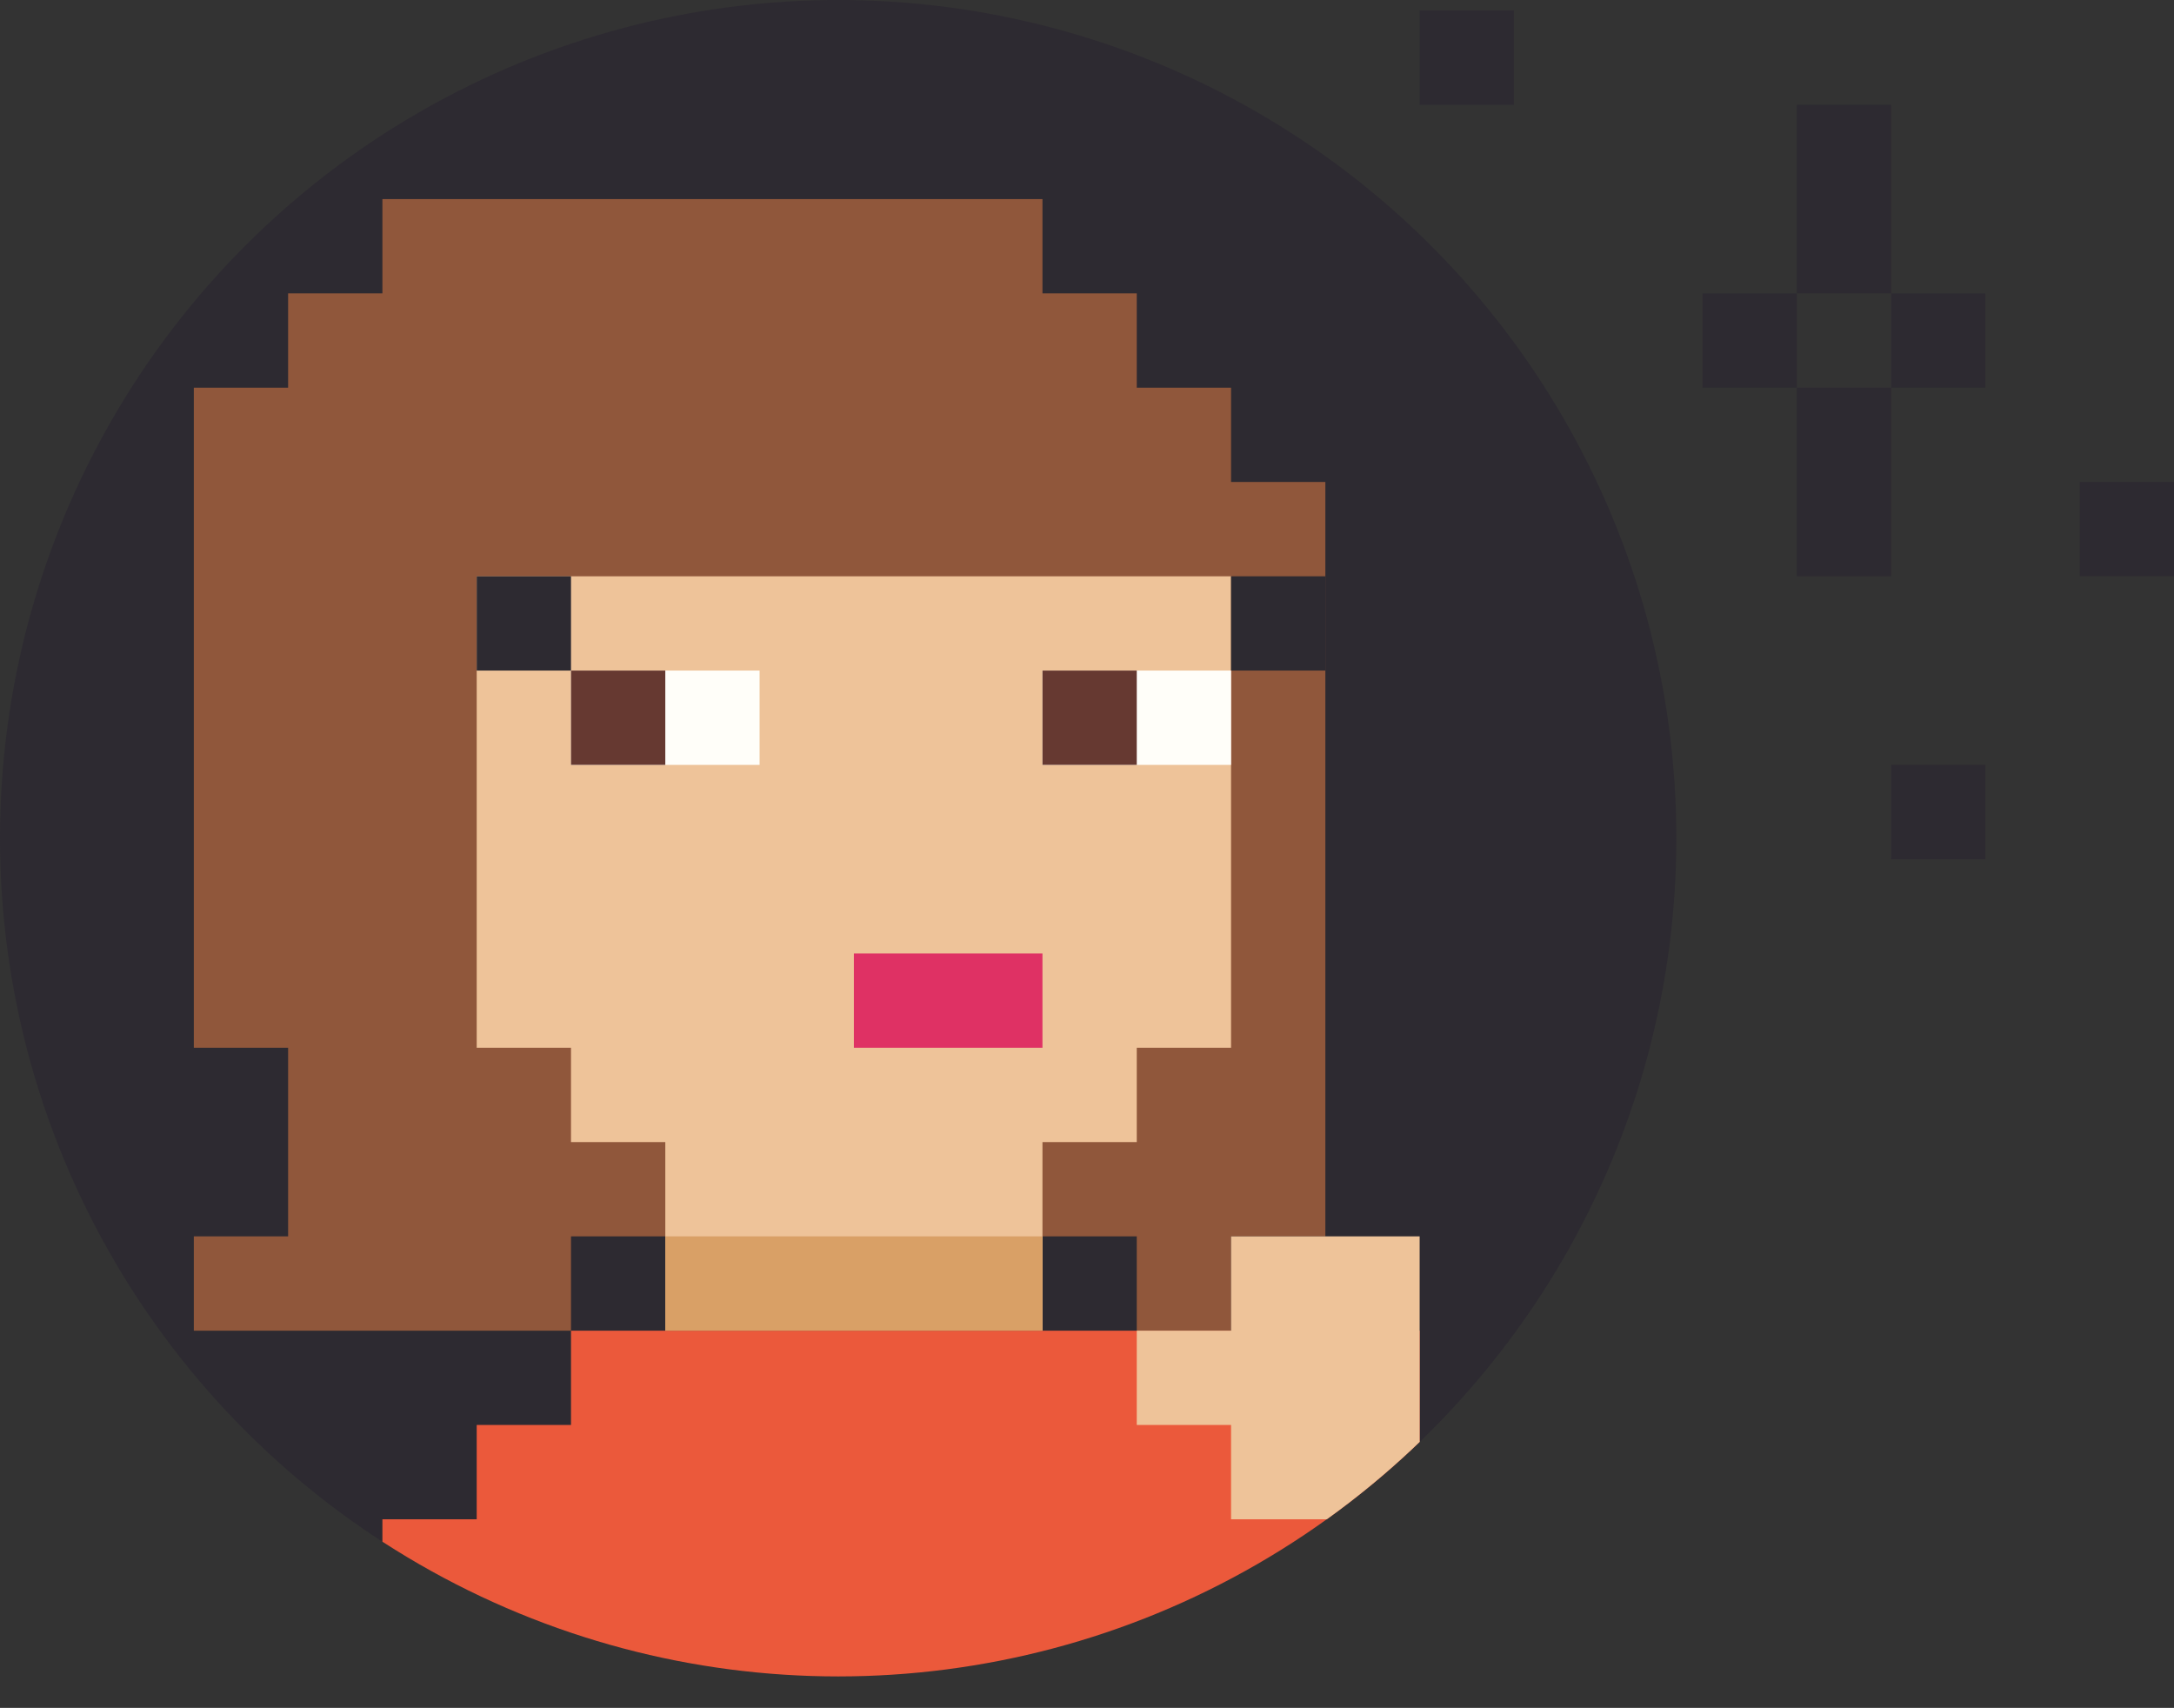 <svg xmlns="http://www.w3.org/2000/svg" xmlns:xlink="http://www.w3.org/1999/xlink" viewBox="0 0 207.5 163"><rect x="0" y="0" width="207.5" height="163" fill="#333333" stroke="none"/><defs><style>.cls-1{fill:none;}.cls-2{fill:#2d2a31;}.cls-3{clip-path:url(#clip-path);}.cls-4{fill:#90573b;}.cls-5{fill:#eec399;}.cls-6{fill:#fffef9;}.cls-7{fill:#663931;}.cls-8{fill:#df3164;}.cls-9{fill:#eb593b;}.cls-10{fill:#d9a066;}</style><clipPath id="clip-path"><circle class="cls-1" cx="80" cy="80" r="80"/></clipPath></defs><g id="Layer_2" data-name="Layer 2"><g id="Layer_1-2" data-name="Layer 1"><circle class="cls-2" cx="80" cy="80" r="80"/><g class="cls-3"><g id="new-avatar"><polygon class="cls-4" points="117.5 46 117.5 37 108.5 37 108.5 28 99.5 28 99.5 19 36.5 19 36.5 28 27.5 28 27.5 37 18.5 37 18.5 100 27.5 100 27.5 118 18.5 118 18.5 127 27.5 127 54.5 127 54.5 118 63.5 118 63.5 127 72.5 127 90.5 127 99.5 127 99.5 118 108.5 118 108.5 127 117.5 127 117.5 118 126.5 118 126.5 46 117.5 46"/><polygon class="cls-5" points="117.5 55 72.5 55 63.5 55 58.5 55 54.5 55 45.5 55 45.5 100 54.5 100 54.5 109 58.5 109 63.5 109 63.5 127 99.5 127 99.5 109 108.5 109 108.5 100 117.5 100 117.5 55"/><g id="eyeliner"><rect class="cls-2" x="45.5" y="55" width="9" height="9"/><rect class="cls-2" x="117.5" y="55" width="9" height="9"/></g><g id="eyes"><rect class="cls-6" x="54.5" y="64" width="18" height="9"/><rect class="cls-6" x="99.5" y="64" width="18" height="9"/><rect class="cls-7" x="99.5" y="64" width="9" height="9"/><rect class="cls-7" x="54.5" y="64" width="9" height="9"/></g><rect class="cls-8" x="81.5" y="91" width="18" height="9"/><polygon class="cls-9" points="122.5 127 99.5 127 63.5 127 54.5 127 54.5 136 45.5 136 45.5 145 36.5 145 36.5 163 45.5 163 54.5 163 68.5 163 135.5 163 135.5 127 122.5 127"/><rect class="cls-10" x="63.5" y="118" width="36" height="9"/><polygon class="cls-5" points="117.5 118 117.5 127 108.5 127 108.5 136 117.5 136 117.5 145 135.5 145 135.5 118 117.5 118"/></g></g><rect class="cls-2" x="135.5" y="1" width="9" height="9"/><rect class="cls-2" x="162.5" y="28" width="9" height="9"/><rect class="cls-2" x="171.5" y="10" width="9" height="18"/><rect class="cls-2" x="180.5" y="28" width="9" height="9"/><rect class="cls-2" x="171.5" y="37" width="9" height="18"/><rect class="cls-2" x="198.5" y="46" width="9" height="9"/><rect class="cls-2" x="180.5" y="73" width="9" height="9"/></g></g></svg>